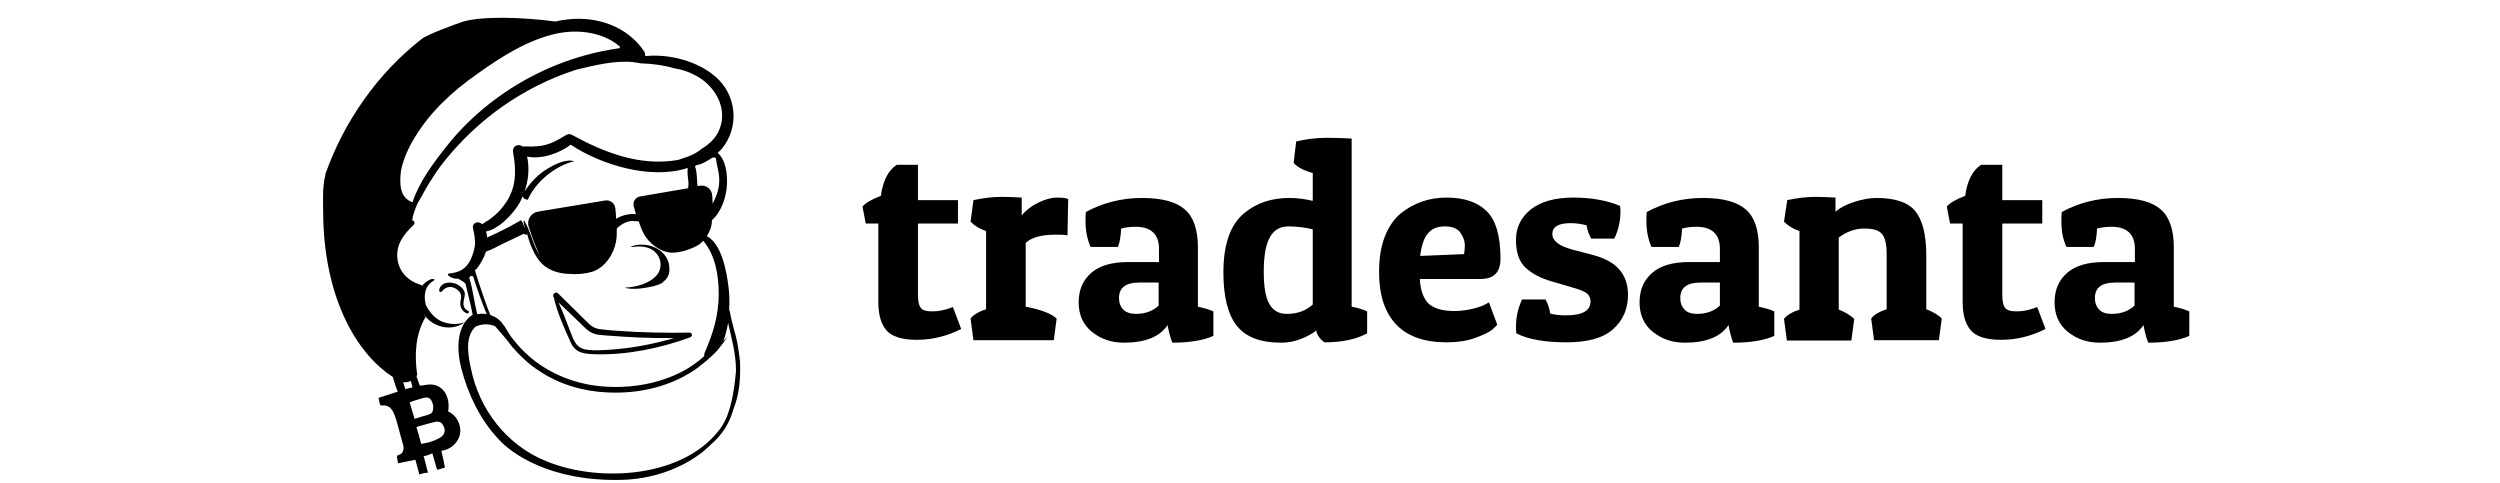<svg width="119" height="23" viewBox="0 0 119 23" fill="none" xmlns="http://www.w3.org/2000/svg">
<g clip-path="url(#clip0_5671_45644)">
<path d="M43.695 7.846V9.525H45.599V10.639H43.695V14.016C43.695 14.307 43.73 14.513 43.815 14.633C43.901 14.77 44.09 14.821 44.381 14.821C44.69 14.821 45.016 14.753 45.359 14.616L45.753 15.661C45.067 16.004 44.364 16.175 43.644 16.175C42.924 16.175 42.444 16.021 42.186 15.713C41.929 15.404 41.809 14.959 41.809 14.376V10.639H41.209L41.055 9.834C41.192 9.663 41.483 9.491 41.929 9.32C42.032 8.583 42.289 8.103 42.684 7.846H43.695Z" fill="black"/>
<path d="M50.229 11.171C49.56 11.171 49.08 11.308 48.823 11.565V14.598C49.543 14.736 50.04 14.924 50.297 15.164L50.16 16.192H46.336L46.199 15.164C46.319 14.993 46.577 14.838 46.937 14.718V10.999C46.628 10.896 46.388 10.742 46.199 10.554L46.336 9.525C46.834 9.423 47.262 9.371 47.657 9.371C48.051 9.371 48.377 9.388 48.634 9.405V10.245C48.84 10.005 49.097 9.8 49.423 9.645C49.749 9.491 50.04 9.405 50.297 9.405C50.555 9.405 50.743 9.423 50.846 9.474L50.812 11.205C50.64 11.171 50.452 11.171 50.229 11.171Z" fill="black"/>
<path d="M51.67 10.519C51.67 10.382 51.67 10.245 51.687 10.091C52.51 9.645 53.401 9.423 54.362 9.423C55.322 9.423 55.991 9.611 56.402 9.971C56.814 10.331 57.02 10.931 57.02 11.771V14.598C57.328 14.667 57.568 14.736 57.757 14.821V15.987C57.311 16.192 56.66 16.312 55.802 16.312C55.716 16.09 55.631 15.798 55.579 15.473C55.202 16.038 54.499 16.312 53.504 16.312C52.904 16.312 52.407 16.141 51.978 15.798C51.55 15.455 51.344 14.976 51.344 14.393C51.344 13.793 51.55 13.33 51.944 12.987C52.338 12.645 52.921 12.473 53.71 12.473H55.168V11.839C55.168 11.154 54.79 10.794 54.053 10.794C53.779 10.794 53.556 10.828 53.367 10.879C53.35 11.256 53.299 11.548 53.213 11.753H51.91C51.755 11.393 51.67 10.999 51.67 10.519ZM54.07 14.941C54.516 14.941 54.876 14.804 55.151 14.547V13.45H54.224C53.59 13.45 53.264 13.69 53.264 14.187C53.264 14.41 53.333 14.598 53.47 14.736C53.607 14.873 53.813 14.941 54.07 14.941Z" fill="black"/>
<path d="M61.698 6.732C62.213 6.612 62.693 6.56 63.156 6.56C63.619 6.56 64.013 6.577 64.339 6.595V14.598C64.613 14.65 64.853 14.719 65.076 14.821V15.867C64.545 16.158 63.859 16.295 63.053 16.295C62.967 16.244 62.881 16.175 62.796 16.055C62.71 15.935 62.658 15.832 62.658 15.73C62.47 15.884 62.213 16.021 61.904 16.141C61.595 16.261 61.287 16.312 60.978 16.312C60.018 16.312 59.315 16.055 58.886 15.524C58.457 14.993 58.234 14.153 58.234 12.97C58.234 11.633 58.56 10.691 59.229 10.142C59.812 9.662 60.515 9.423 61.372 9.423C61.75 9.423 62.127 9.474 62.487 9.56V8.24C62.075 8.12 61.767 7.966 61.578 7.76L61.698 6.732ZM61.252 14.941C61.767 14.941 62.161 14.787 62.487 14.496V10.914C62.127 10.828 61.733 10.777 61.321 10.777C60.909 10.777 60.618 10.965 60.429 11.325C60.241 11.685 60.155 12.216 60.155 12.936C60.155 13.656 60.241 14.17 60.429 14.479C60.601 14.787 60.875 14.941 61.252 14.941Z" fill="black"/>
<path d="M68.851 16.295C67.788 16.295 66.982 16.004 66.451 15.438C65.919 14.873 65.644 14.05 65.644 12.953C65.644 12.302 65.73 11.736 65.919 11.256C66.108 10.777 66.365 10.417 66.673 10.159C67.291 9.662 68.028 9.405 68.851 9.405C69.674 9.405 70.309 9.611 70.754 10.04C71.2 10.468 71.423 11.222 71.423 12.319C71.423 12.953 71.115 13.279 70.48 13.279H67.582C67.617 13.844 67.771 14.239 68.011 14.461C68.268 14.684 68.662 14.804 69.211 14.804C69.52 14.804 69.794 14.77 70.086 14.701C70.36 14.633 70.566 14.564 70.686 14.496L70.874 14.393L71.269 15.455C71.218 15.524 71.132 15.592 71.029 15.695C70.926 15.781 70.669 15.918 70.257 16.072C69.846 16.227 69.365 16.295 68.851 16.295ZM69.691 12.096C69.709 11.976 69.726 11.822 69.726 11.651C69.726 11.479 69.657 11.291 69.52 11.085C69.383 10.879 69.126 10.777 68.782 10.777C68.422 10.777 68.165 10.879 67.977 11.102C67.788 11.308 67.668 11.668 67.599 12.182L69.691 12.096Z" fill="black"/>
<path d="M74.767 10.622C74.184 10.622 73.892 10.794 73.892 11.136C73.892 11.462 74.201 11.702 74.818 11.873L75.864 12.148C76.944 12.439 77.493 13.056 77.493 14.033C77.493 14.701 77.253 15.25 76.79 15.661C76.327 16.09 75.573 16.295 74.561 16.295C73.549 16.295 72.743 16.158 72.177 15.867C72.16 15.764 72.16 15.678 72.16 15.575C72.16 15.078 72.263 14.65 72.452 14.256H73.566C73.686 14.461 73.755 14.684 73.789 14.924C73.961 14.976 74.218 15.01 74.544 15.01C75.332 15.01 75.71 14.787 75.71 14.341C75.71 14.204 75.658 14.084 75.555 13.982C75.453 13.896 75.247 13.793 74.921 13.707L73.875 13.399C73.326 13.245 72.915 13.022 72.606 12.73C72.297 12.439 72.16 11.993 72.16 11.411C72.16 10.828 72.4 10.348 72.863 9.971C73.343 9.594 74.012 9.405 74.887 9.405C75.761 9.405 76.499 9.543 77.116 9.8C77.133 9.885 77.133 9.971 77.133 10.074C77.133 10.537 77.03 10.965 76.841 11.359H75.744C75.624 11.154 75.555 10.948 75.521 10.725C75.264 10.656 75.007 10.622 74.767 10.622Z" fill="black"/>
<path d="M78.369 10.519C78.369 10.382 78.369 10.245 78.386 10.091C79.209 9.645 80.101 9.423 81.061 9.423C82.021 9.423 82.69 9.611 83.102 9.971C83.513 10.331 83.719 10.931 83.719 11.771V14.598C84.027 14.667 84.267 14.736 84.456 14.821V15.987C84.01 16.192 83.359 16.312 82.501 16.312C82.416 16.09 82.33 15.798 82.278 15.473C81.901 16.038 81.198 16.312 80.204 16.312C79.603 16.312 79.106 16.141 78.677 15.798C78.249 15.455 78.043 14.976 78.043 14.393C78.043 13.793 78.249 13.33 78.643 12.987C79.037 12.645 79.621 12.473 80.409 12.473H81.867V11.839C81.867 11.154 81.49 10.794 80.752 10.794C80.478 10.794 80.255 10.828 80.066 10.879C80.049 11.256 79.998 11.548 79.912 11.753H78.609C78.454 11.393 78.369 10.999 78.369 10.519ZM80.787 14.941C81.232 14.941 81.593 14.804 81.867 14.547V13.45H80.941C80.306 13.45 79.981 13.69 79.981 14.187C79.981 14.41 80.049 14.598 80.186 14.736C80.306 14.873 80.512 14.941 80.787 14.941Z" fill="black"/>
<path d="M85.072 9.525C85.57 9.423 85.998 9.371 86.393 9.371C86.787 9.371 87.113 9.388 87.37 9.405V10.074C87.593 9.885 87.885 9.731 88.262 9.611C88.639 9.491 88.982 9.423 89.325 9.423C90.199 9.423 90.817 9.628 91.16 10.04C91.503 10.451 91.691 11.153 91.691 12.165V14.718C92.034 14.855 92.291 15.01 92.429 15.164L92.291 16.192H89.205L89.068 15.164C89.188 14.993 89.445 14.838 89.805 14.718V12.079C89.805 11.599 89.719 11.274 89.565 11.119C89.411 10.948 89.136 10.879 88.725 10.879C88.313 10.879 87.919 11.016 87.524 11.308V14.736C87.867 14.873 88.107 15.027 88.262 15.181L88.124 16.209H85.055L84.918 15.181C85.038 15.01 85.295 14.855 85.655 14.736V10.999C85.347 10.896 85.107 10.742 84.918 10.554L85.072 9.525Z" fill="black"/>
<path d="M95.309 7.846V9.525H97.212V10.639H95.309V14.016C95.309 14.307 95.343 14.513 95.429 14.633C95.514 14.77 95.703 14.821 95.995 14.821C96.303 14.821 96.629 14.753 96.972 14.616L97.366 15.661C96.68 16.004 95.977 16.175 95.257 16.175C94.537 16.175 94.057 16.021 93.8 15.713C93.543 15.404 93.422 14.959 93.422 14.376V10.639H92.822L92.668 9.834C92.805 9.663 93.097 9.491 93.543 9.32C93.645 8.583 93.903 8.103 94.297 7.846H95.309Z" fill="black"/>
<path d="M98.123 10.519C98.123 10.382 98.123 10.245 98.14 10.091C98.963 9.645 99.855 9.423 100.815 9.423C101.775 9.423 102.444 9.611 102.855 9.971C103.267 10.331 103.473 10.931 103.473 11.771V14.598C103.781 14.667 104.021 14.736 104.21 14.821V15.987C103.764 16.192 103.113 16.312 102.255 16.312C102.169 16.09 102.084 15.798 102.032 15.473C101.655 16.038 100.952 16.312 99.957 16.312C99.357 16.312 98.86 16.141 98.431 15.798C98.003 15.455 97.797 14.976 97.797 14.393C97.797 13.793 98.003 13.33 98.397 12.987C98.791 12.645 99.374 12.473 100.163 12.473H101.621V11.839C101.621 11.154 101.244 10.794 100.506 10.794C100.232 10.794 100.009 10.828 99.82 10.879C99.803 11.256 99.752 11.548 99.666 11.753H98.363C98.191 11.393 98.123 10.999 98.123 10.519ZM100.523 14.941C100.969 14.941 101.329 14.804 101.604 14.547V13.45H100.678C100.043 13.45 99.717 13.69 99.717 14.187C99.717 14.41 99.786 14.598 99.923 14.736C100.043 14.873 100.249 14.941 100.523 14.941Z" fill="black"/>
<path d="M29.857 13.725C30.268 13.793 30.731 13.707 31.108 13.622C31.228 13.587 31.348 13.553 31.451 13.502C31.468 13.485 31.503 13.485 31.52 13.467C31.537 13.45 31.554 13.433 31.571 13.416C31.726 13.296 31.846 13.125 31.863 12.885C31.931 11.891 30.783 11.411 29.994 11.754C30.045 11.754 30.097 11.754 30.148 11.754C30.491 11.702 30.868 11.736 31.143 11.959C31.451 12.216 31.537 12.662 31.331 13.005C31.04 13.45 30.32 13.69 29.668 13.69C29.702 13.69 29.737 13.69 29.771 13.69C29.788 13.707 29.822 13.725 29.857 13.725Z" fill="black"/>
<path d="M22.242 14.924C22.311 14.941 22.345 14.838 22.294 14.804C22.036 14.684 22.036 14.479 22.088 14.239C22.105 14.136 22.139 14.05 22.122 13.947C22.088 13.759 21.916 13.621 21.762 13.536C21.453 13.382 20.973 13.416 20.905 13.81C20.887 13.879 20.973 13.93 21.025 13.879C21.162 13.707 21.368 13.604 21.59 13.69C21.728 13.742 21.848 13.827 21.916 13.964C21.985 14.119 21.933 14.204 21.916 14.358C21.882 14.616 22.002 14.838 22.242 14.924Z" fill="black"/>
<path d="M27.181 16.33C27.404 16.809 27.815 16.844 28.313 16.861C29.822 16.912 31.468 16.57 32.857 16.055C32.977 16.004 32.959 15.832 32.822 15.832C31.691 15.85 30.542 15.832 29.41 15.747C29.153 15.73 28.896 15.713 28.638 15.678C28.244 15.644 28.107 15.49 27.832 15.216C27.404 14.804 26.992 14.376 26.564 13.964C26.444 13.844 26.255 14.033 26.358 14.153C26.529 14.89 26.872 15.661 27.181 16.33ZM27.815 15.575C28.175 15.918 28.364 15.935 28.878 15.97C29.942 16.055 31.022 16.107 32.085 16.09C31.056 16.398 29.993 16.587 28.913 16.655C28.604 16.672 28.313 16.689 28.004 16.655C27.438 16.604 27.335 16.261 27.146 15.781C26.958 15.318 26.804 14.838 26.581 14.393C26.992 14.77 27.404 15.181 27.815 15.575Z" fill="black"/>
<path d="M35.223 17.186C35.188 16.912 35.154 16.621 35.103 16.347C35 15.832 34.828 15.353 34.743 14.838C34.726 14.804 34.726 14.77 34.708 14.736C34.726 14.359 34.726 13.999 34.674 13.639C34.588 12.953 34.365 11.616 33.645 11.239C33.782 11.034 33.868 10.794 33.885 10.588C33.885 10.554 33.885 10.519 33.885 10.485C34.348 10.074 34.571 9.388 34.605 8.771C34.623 8.291 34.554 7.606 34.16 7.28C34.228 7.212 34.297 7.143 34.365 7.075C35.206 6.046 35.069 4.538 34.074 3.664C33.234 2.927 31.896 2.55 30.713 2.67C30.713 2.601 30.713 2.533 30.662 2.447C29.873 1.264 28.432 0.767 27.044 0.922C26.838 0.939 26.649 0.973 26.443 1.024C24.883 0.819 22.928 0.75 22.002 1.042C21.694 1.144 20.339 1.641 20.082 1.847C17.973 3.493 16.378 5.772 15.486 8.291C15.486 8.309 15.486 8.326 15.486 8.343C15.332 8.891 15.383 9.8 15.383 10.057C15.383 11.171 15.503 12.285 15.778 13.364C16.224 15.113 17.149 16.929 18.693 17.941C18.778 18.198 18.864 18.489 18.933 18.643C18.624 18.746 18.333 18.832 18.024 18.935V18.969C18.041 19.055 18.058 19.123 18.075 19.209C18.075 19.243 18.093 19.26 18.11 19.277C18.144 19.312 18.213 19.312 18.264 19.295C18.436 19.295 18.59 19.397 18.675 19.535C18.761 19.672 18.813 19.843 18.864 19.997C18.967 20.357 19.053 20.7 19.156 21.06C19.19 21.163 19.224 21.283 19.207 21.386C19.19 21.506 19.121 21.608 19.018 21.643C18.984 21.66 18.916 21.66 18.898 21.711C18.898 21.728 18.898 21.745 18.898 21.78C18.916 21.865 18.933 21.968 18.95 22.054C19.224 22.003 19.499 21.934 19.773 21.883C19.842 22.122 19.893 22.362 19.962 22.585C20.099 22.534 20.236 22.5 20.373 22.5C20.305 22.242 20.236 21.968 20.167 21.711C20.305 21.694 20.442 21.643 20.579 21.574C20.648 21.814 20.716 22.054 20.785 22.294C20.785 22.311 20.802 22.345 20.819 22.345C20.836 22.362 20.87 22.345 20.888 22.345C20.99 22.311 21.076 22.277 21.179 22.26C21.128 21.985 21.076 21.728 21.008 21.454C21.436 21.42 21.831 21.06 21.899 20.648C21.968 20.22 21.728 19.757 21.333 19.586C21.368 19.363 21.368 19.123 21.282 18.9C21.213 18.678 21.059 18.489 20.853 18.386C20.648 18.283 20.407 18.283 20.184 18.335C20.167 18.335 20.013 18.369 19.996 18.352C19.979 18.335 19.962 18.318 19.962 18.3C19.927 18.215 19.876 18.061 19.824 17.906C19.842 17.889 19.842 17.872 19.859 17.838C19.721 16.878 19.773 15.918 20.253 15.095C20.219 15.044 20.184 14.976 20.15 14.924C20.562 15.575 21.471 15.815 22.139 15.335C21.779 15.473 21.316 15.438 20.99 15.284C20.699 15.147 20.459 14.873 20.305 14.581C20.305 14.564 20.287 14.564 20.287 14.547C20.287 14.53 20.27 14.513 20.27 14.513C20.15 14.067 20.219 13.587 20.665 13.347C20.699 13.33 20.682 13.296 20.648 13.279C20.648 13.279 20.63 13.279 20.613 13.279C20.613 13.279 20.613 13.279 20.596 13.279C20.596 13.279 20.596 13.279 20.579 13.279H20.562C20.562 13.279 20.562 13.279 20.545 13.279C20.373 13.347 20.202 13.45 20.099 13.604C20.082 13.587 20.047 13.57 20.013 13.553C19.43 13.382 18.984 12.936 18.916 12.302C18.847 11.616 19.224 11.154 19.687 10.708C19.773 10.622 19.721 10.502 19.619 10.485C19.653 10.228 19.756 9.954 19.876 9.68C20.064 9.371 20.236 9.028 20.425 8.72C20.545 8.548 20.648 8.377 20.733 8.24C20.75 8.223 20.75 8.206 20.767 8.189C21.008 7.846 21.265 7.52 21.556 7.194C22.259 6.389 23.065 5.669 23.94 5.052C25.003 4.315 26.152 3.732 27.369 3.338C27.386 3.338 27.404 3.321 27.421 3.321C28.278 3.115 29.273 2.858 30.181 2.961C30.216 2.978 30.25 2.978 30.284 2.978C30.353 2.995 30.422 2.995 30.473 3.013C31.022 3.03 31.57 3.098 32.102 3.253C32.445 3.304 32.771 3.407 33.114 3.595C34.005 4.058 34.64 5.104 34.263 6.115C34.108 6.543 33.782 6.852 33.388 7.092C33.131 7.314 32.788 7.452 32.445 7.554C32.376 7.589 32.291 7.606 32.222 7.623C30.439 7.914 28.758 7.263 27.198 6.406C27.163 6.389 27.129 6.389 27.112 6.389C27.061 6.372 27.026 6.389 27.009 6.406C26.975 6.406 26.958 6.423 26.924 6.44C26.563 6.663 26.203 6.869 25.775 6.937C25.466 6.989 25.174 6.972 24.866 6.972C24.711 6.835 24.42 6.92 24.42 7.16C24.42 7.16 24.42 7.16 24.42 7.177C24.42 7.194 24.42 7.229 24.42 7.246C24.574 8.069 24.591 8.84 24.128 9.577C24.026 9.731 23.923 9.868 23.803 10.005C23.648 10.177 23.46 10.331 23.271 10.468C23.151 10.537 23.048 10.605 22.945 10.674C22.774 10.485 22.448 10.605 22.517 10.879C22.585 11.188 22.637 11.445 22.602 11.702C22.568 11.925 22.499 12.148 22.396 12.37C22.174 12.799 21.882 12.97 21.368 13.022C21.333 13.022 21.299 13.073 21.333 13.107C21.333 13.107 21.522 13.296 21.796 13.262C21.934 13.33 22.054 13.399 22.157 13.502C22.208 13.707 22.259 13.913 22.311 14.136C22.379 14.41 22.448 14.701 22.499 14.976C21.676 15.524 21.745 16.724 21.968 17.564C22.276 18.763 22.86 19.98 23.717 20.889C24.317 21.574 26.186 22.928 29.581 22.842C30.97 22.808 32.359 22.362 33.457 21.506C33.559 21.42 33.817 21.18 34.04 20.974C34.28 20.734 34.503 20.443 34.657 20.134C34.76 19.929 34.846 19.706 34.914 19.466C35.206 18.746 35.257 17.958 35.223 17.186ZM20.99 20.117C21.025 20.134 21.059 20.186 21.076 20.22C21.145 20.323 21.179 20.426 21.162 20.546C21.145 20.648 21.076 20.751 20.99 20.803C20.905 20.871 20.802 20.906 20.699 20.957C20.493 21.043 20.27 21.094 20.047 21.128C19.979 20.871 19.91 20.597 19.824 20.34C19.842 20.323 19.859 20.323 19.876 20.306C20.099 20.237 20.339 20.186 20.562 20.117C20.63 20.1 20.716 20.083 20.785 20.066C20.87 20.083 20.939 20.083 20.99 20.117ZM20.116 18.952C20.202 18.935 20.305 18.9 20.39 18.935C20.527 18.986 20.579 19.14 20.613 19.277C20.63 19.415 20.63 19.586 20.527 19.672C20.476 19.706 20.407 19.74 20.339 19.757C20.15 19.809 19.962 19.86 19.773 19.929C19.756 19.929 19.756 19.929 19.739 19.929C19.721 19.929 19.721 19.912 19.721 19.894C19.653 19.654 19.567 19.397 19.499 19.157C19.687 19.072 19.893 19.02 20.116 18.952ZM19.55 18.129C19.584 18.215 19.602 18.318 19.636 18.438C19.499 18.472 19.43 18.489 19.293 18.523C19.259 18.403 19.224 18.3 19.19 18.18C19.207 18.18 19.224 18.198 19.259 18.198C19.361 18.198 19.464 18.18 19.55 18.129ZM29.496 2.293C27.386 2.584 25.38 3.407 23.666 4.658C22.774 5.309 21.951 6.08 21.265 6.955C20.648 7.726 19.945 8.668 19.636 9.628C19.001 9.405 19.018 8.72 19.087 8.12C19.207 7.537 19.464 6.989 19.773 6.492C20.51 5.292 21.556 4.332 22.705 3.527C23.854 2.704 25.14 1.881 26.529 1.59C27.558 1.384 28.707 1.539 29.496 2.207C29.513 2.241 29.513 2.259 29.496 2.293ZM34.228 8.754C34.194 9.114 34.074 9.405 33.92 9.697C33.92 9.474 33.903 9.337 33.903 9.337C33.903 9.028 33.628 8.788 33.319 8.84C33.285 8.84 33.234 8.857 33.199 8.857C33.199 8.771 33.182 8.668 33.182 8.583C33.165 8.377 33.165 8.12 33.079 7.914C33.097 7.897 33.114 7.897 33.131 7.88C33.148 7.863 33.182 7.846 33.217 7.846C33.474 7.794 33.662 7.657 33.885 7.52C33.937 7.486 34.023 7.486 34.074 7.52C34.125 7.931 34.28 8.326 34.228 8.754ZM24.557 9.92C24.694 9.748 24.797 9.543 24.883 9.337C24.9 9.44 25.02 9.508 25.123 9.508C25.483 8.668 26.409 7.897 27.335 7.674C26.941 7.554 26.392 7.829 26.083 8.017C25.62 8.291 25.26 8.668 24.969 9.114C25.157 8.583 25.209 7.983 25.089 7.452C25.775 7.606 26.666 7.28 27.163 6.886C28.604 7.846 30.97 8.566 32.719 8C32.719 8 32.719 8 32.736 8C32.702 8.223 32.754 8.463 32.771 8.686C32.771 8.771 32.771 8.874 32.754 8.96C31.982 9.097 31.039 9.251 30.456 9.354C30.25 9.388 30.113 9.611 30.164 9.817C30.199 9.92 30.233 10.057 30.267 10.194C29.976 10.159 29.599 10.245 29.324 10.417C29.324 10.228 29.307 10.057 29.29 9.92C29.273 9.68 29.05 9.508 28.81 9.543C27.987 9.68 26.546 9.92 25.603 10.074C25.26 10.142 25.054 10.485 25.174 10.811C25.174 10.811 25.38 11.479 25.655 12.096C25.637 12.079 25.637 12.062 25.62 12.045C25.346 11.548 25.243 10.982 24.951 10.502C24.934 10.485 24.917 10.502 24.917 10.519C24.934 10.622 24.951 10.742 24.986 10.862C24.969 10.845 24.969 10.811 24.951 10.794C24.917 10.708 24.883 10.571 24.814 10.502C24.797 10.485 24.746 10.485 24.729 10.519V10.537C24.711 10.537 24.694 10.537 24.677 10.554C24.369 10.725 24.06 10.896 23.734 11.051C23.563 11.136 23.374 11.222 23.185 11.308C23.185 11.205 23.168 11.119 23.134 11.017C23.717 10.914 24.3 10.28 24.557 9.92ZM22.739 12.73C22.894 12.525 23.031 12.268 23.134 11.976C23.391 11.891 23.631 11.753 23.871 11.633C24.231 11.462 24.591 11.291 24.951 11.119C24.951 11.136 24.969 11.136 24.969 11.154C25.003 11.205 25.072 11.171 25.089 11.136C25.209 11.582 25.397 12.062 25.655 12.388C25.997 12.85 26.581 13.039 27.146 13.039C27.524 13.073 27.918 13.022 28.244 12.919C28.381 12.867 28.518 12.782 28.655 12.679C29.118 12.285 29.376 11.668 29.358 11.051C29.358 10.999 29.358 10.931 29.358 10.879C29.478 10.759 29.616 10.657 29.787 10.588C29.907 10.537 30.01 10.519 30.113 10.519C30.216 10.519 30.302 10.537 30.404 10.537C30.439 10.622 30.456 10.708 30.49 10.777C30.662 11.308 31.056 11.736 31.57 11.942C31.708 11.993 31.862 12.028 31.982 12.028C32.376 12.028 32.822 11.891 33.199 11.685C33.302 11.633 33.388 11.548 33.474 11.462C34.057 12.148 34.211 13.125 34.211 13.999C34.211 15.01 33.937 15.884 33.542 16.792C33.525 16.844 33.508 16.895 33.525 16.947C32.205 18.18 30.061 18.626 28.192 18.335C26.992 18.146 25.86 17.615 24.986 16.775C24.746 16.552 24.54 16.295 24.334 16.038C24.266 15.935 24.197 15.832 24.128 15.713C24.06 15.593 23.991 15.49 23.905 15.387C23.888 15.37 23.888 15.353 23.871 15.335C23.751 15.216 23.631 15.095 23.408 15.027C23.391 15.01 23.374 15.01 23.34 14.993C23.22 14.736 22.757 13.399 22.602 12.85C22.671 12.833 22.705 12.782 22.739 12.73ZM22.345 13.245C22.328 13.193 22.362 13.159 22.414 13.142C22.465 13.125 22.517 13.142 22.534 13.193C22.722 13.793 22.928 14.376 23.168 14.958C23.031 14.924 22.877 14.924 22.722 14.958C22.568 14.393 22.517 13.81 22.345 13.245ZM34.897 18.712C34.88 18.866 34.846 19.003 34.811 19.14C34.777 19.312 34.726 19.466 34.674 19.62C34.605 19.843 34.52 20.032 34.365 20.289C32.685 22.739 28.57 23.014 25.997 21.951C24.128 21.197 22.808 19.5 22.414 17.529C22.294 16.981 22.139 16.141 22.534 15.661C22.568 15.627 22.585 15.593 22.619 15.558C22.928 15.404 23.271 15.404 23.563 15.524C23.768 15.764 23.974 15.987 24.18 16.244C24.197 16.261 24.197 16.278 24.214 16.295C24.266 16.364 24.334 16.45 24.386 16.518C24.763 16.947 25.174 17.341 25.655 17.649C26.598 18.283 27.729 18.626 28.878 18.678C30.439 18.763 32.016 18.386 33.251 17.478C33.251 17.461 33.268 17.461 33.285 17.444C33.559 17.238 33.817 17.015 34.057 16.775C34.194 16.638 34.297 16.484 34.417 16.329C34.486 16.227 34.571 16.124 34.64 16.004C34.588 16.072 34.52 16.141 34.451 16.21L34.434 16.227C34.537 15.953 34.605 15.661 34.657 15.37C34.828 16.124 35.034 16.861 35.034 17.649C35 18.026 34.966 18.369 34.897 18.712Z" fill="black"/>
</g>
<defs>
<clipPath id="clip0_5671_45644">
<rect width="118" height="22" fill="white" transform="translate(0.562 0.846)"/>
</clipPath>
</defs>
</svg>
